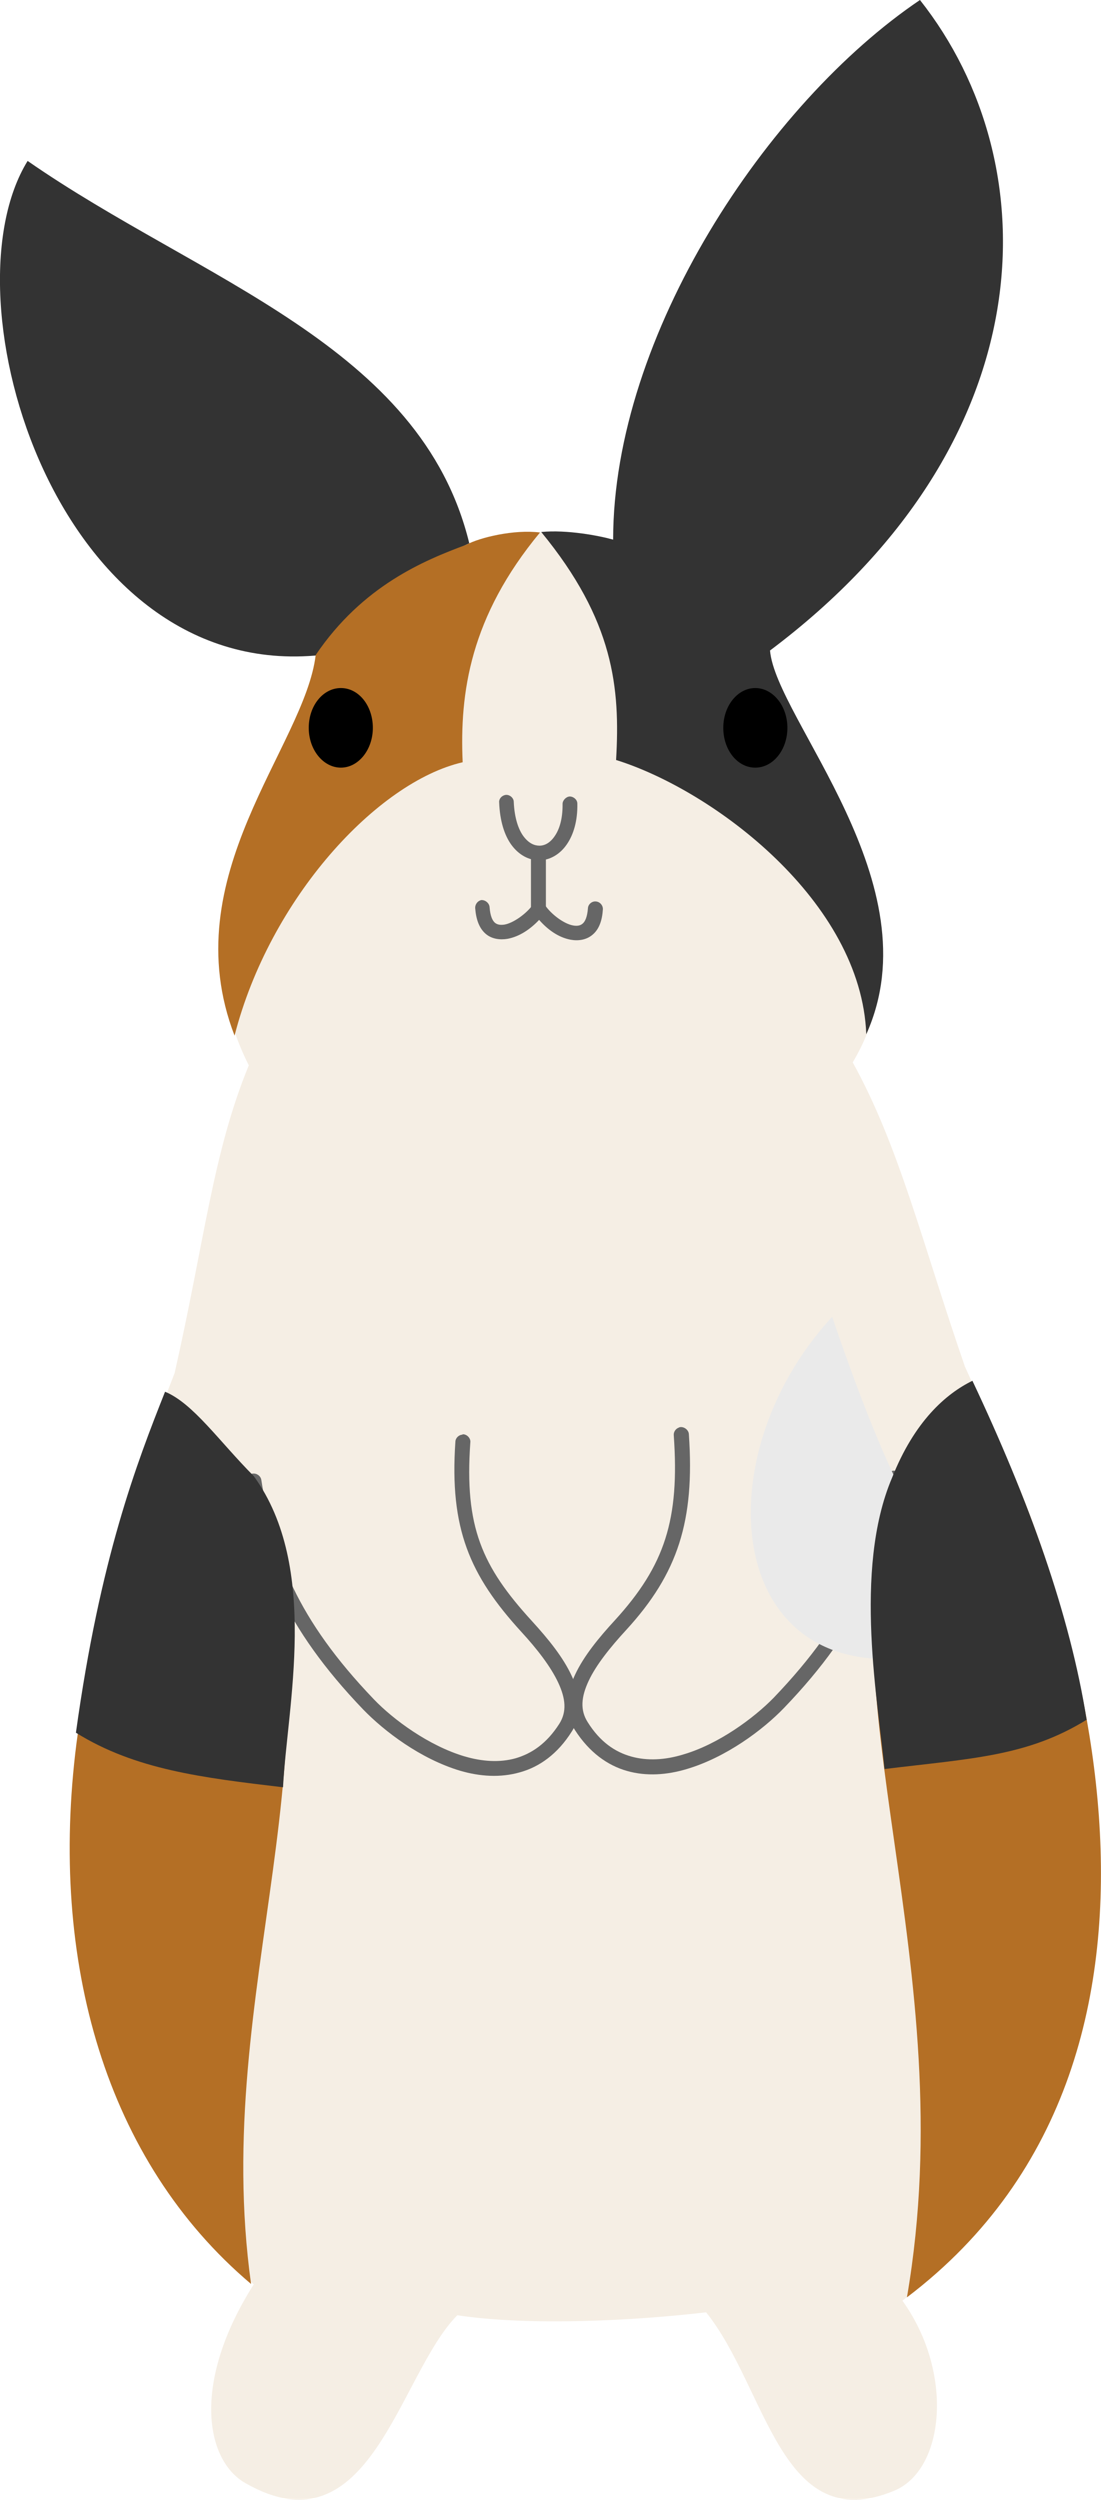 <?xml version="1.0" encoding="UTF-8"?>
<svg id="seven" xmlns="http://www.w3.org/2000/svg" viewBox="0 0 63.37 143.84">
  <defs>
    <style>
      .cls-1 {
        fill: #eaeaea;
      }

      .cls-2 {
        fill: #f5eee4;
      }

      .cls-3 {
        fill: #b46f25;
      }

      .cls-4 {
        fill: #666;
      }

      .cls-5 {
        fill: #333;
      }
    </style>
  </defs>
  <path class="cls-2" d="m14.61,131.45c-18.34-16.1-7.61-44.66-4.56-52.44,1.73-7.64,2.2-12.68,4.27-17.71-5.28-10.45,4.62-19.77,3.98-23.66C5.78,39.05-3.57,20.04,1.53,9.34c6.11,5.23,22.26,9.74,25.47,21.94,2.38-.91,6.32-.79,8.4-.15.2-10.34,9.28-26.27,17.65-30.95,9.09,15.4,3.08,26.91-8.9,37.3-.13,3.68,10.64,14.04,4.93,23.65,2.68,4.84,4,10.39,6.46,17.51,3.89,8.5,17.08,37.57-3.6,53.74,2.97,4.13,2.45,9.73-.48,10.94-6.54,2.7-7.31-5.91-10.82-10.27-4.06.48-10.14.8-14.32.17-3.39,3.43-5,13.79-12.21,9.65-2.27-1.3-3.1-5.75.49-11.42h0Zm0,0"/>
  <path class="cls-5" d="m18.47,37.69C3.32,39.3-3.31,17.19,1.59,9.26c9.9,6.88,22.64,10.59,25.42,22-3.23,1.5-5.75,3.69-8.54,6.43h0Zm0,0"/>
  <path class="cls-5" d="m31.15,30.61c4.19,5.1,4.55,8.98,4.31,13.12,5.63,1.76,14.11,8.14,14.4,15.78,3.91-8.66-5.21-18.15-5.54-22.08C60.13,25.56,60.5,9.55,52.95,0c-8.79,5.93-17.66,19.3-17.66,31.05-.82-.23-2.66-.58-4.13-.44h0Zm0,0"/>
  <path class="cls-3" d="m31.08,30.64c-4.02,4.85-4.63,9.22-4.45,13.22-4.91,1.13-11.1,7.82-13.13,15.73-3.54-9.19,4.04-16.63,4.67-21.9,2.7-3.99,6.23-5.44,8.68-6.35.76-.41,2.73-.89,4.23-.7h0Zm0,0"/>
  <path class="cls-2" d="m26.64,82.99c-.35,4.91.74,7.4,3.67,10.6,1.86,2.02,3.31,4.14,2.24,5.82-3.09,4.84-9,1.09-11.35-1.34-4.46-4.66-5.89-8.45-6.6-12.84.47-6.23,10.33-9.93,12.04-2.24h0Zm0,0"/>
  <path class="cls-2" d="m39.21,82.57c.34,4.91-.56,7.73-3.49,10.93-1.86,2.04-3.32,4.16-2.25,5.82,3.09,4.84,9,1.09,11.35-1.35,4.47-4.66,5.9-8.44,6.6-12.83-2.77-4.88-8.09-6.56-12.21-2.58h0Zm0,0"/>
  <path class="cls-4" d="m26.62,82.55c-.22.01-.41.2-.41.42-.34,4.98.82,7.67,3.79,10.92.92,1,1.7,2.01,2.13,2.93.43.92.5,1.68.06,2.37-.73,1.14-1.59,1.71-2.51,1.98-.92.26-1.93.19-2.95-.11-2.05-.61-4.09-2.11-5.21-3.28-4.42-4.61-5.8-8.29-6.48-12.63-.04-.23-.27-.39-.5-.36s-.39.26-.36.49c.7,4.44,2.2,8.37,6.72,13.08,1.23,1.27,3.31,2.85,5.59,3.53,1.13.33,2.31.41,3.43.09,1.13-.31,2.18-1.06,2.99-2.35.63-.98.5-2.13,0-3.19-.49-1.07-1.34-2.12-2.29-3.16-2.89-3.16-3.89-5.43-3.55-10.27.04-.25-.2-.5-.45-.48h0Zm0,0"/>
  <path class="cls-4" d="m39.08,82.14c-.19.06-.32.26-.3.45.34,4.84-.51,7.48-3.38,10.63-.94,1.02-1.8,2.07-2.3,3.14-.5,1.06-.63,2.22,0,3.2.82,1.27,1.86,2.02,2.99,2.34,1.12.32,2.31.23,3.44-.11,2.26-.67,4.38-2.25,5.6-3.52,4.52-4.7,5.99-8.62,6.71-13.07.09-.24-.09-.54-.33-.57-.25-.05-.51.18-.5.43-.69,4.35-2.06,8.02-6.48,12.63-1.13,1.16-3.18,2.68-5.23,3.27-1.02.31-2.04.37-2.97.11-.93-.26-1.79-.84-2.5-1.97-.45-.7-.38-1.46.05-2.38.43-.92,1.24-1.93,2.16-2.93,2.99-3.26,3.95-6.29,3.61-11.25,0-.27-.31-.49-.56-.41h0Zm0,0"/>
  <path d="m21.46,41.88c0,1.26-.83,2.29-1.84,2.29s-1.85-1.02-1.85-2.29.82-2.29,1.85-2.29,1.84,1.02,1.84,2.29h0Zm0,0"/>
  <path d="m45.32,41.88c0,1.26-.82,2.29-1.85,2.29s-1.84-1.02-1.84-2.29.83-2.29,1.84-2.29,1.85,1.02,1.85,2.29h0Zm0,0"/>
  <path class="cls-4" d="m29.05,45.75c-.19.05-.34.23-.32.42.04,1.06.3,1.89.71,2.45.42.57,1,.89,1.61.88.59,0,1.18-.34,1.57-.91.39-.56.63-1.36.61-2.35,0-.23-.22-.41-.44-.41-.21.01-.42.23-.41.44.01.86-.19,1.47-.46,1.85-.26.38-.57.54-.87.54s-.62-.14-.92-.54c-.29-.39-.52-1.05-.56-1.98,0-.25-.28-.46-.52-.39h0Zm0,0"/>
  <path class="cls-4" d="m30.88,48.9c-.18.05-.32.24-.32.43v3.12c0,.23.2.43.43.43s.43-.2.43-.43v-3.12c.01-.26-.27-.5-.54-.43h0Zm0,0"/>
  <path class="cls-4" d="m27.67,51.8c-.19.05-.33.25-.32.45.05.67.24,1.16.59,1.47.36.32.85.37,1.27.3.7-.13,1.32-.56,1.82-1.09.49.56,1.11,1.01,1.81,1.14.43.08.91.02,1.27-.29.37-.31.55-.81.59-1.46.01-.23-.18-.44-.41-.45-.23-.02-.44.17-.45.39-.04.52-.17.77-.3.88-.12.11-.3.16-.56.11-.51-.09-1.25-.63-1.62-1.18-.17-.22-.54-.22-.7,0-.37.51-1.11,1.04-1.62,1.13-.26.04-.43,0-.56-.11-.13-.12-.26-.36-.3-.88-.01-.26-.29-.47-.54-.41h0Zm0,0"/>
  <path class="cls-1" d="m52.83,87.36c-1.56-2.1-3.8-8.23-4.93-11.59-7.67,8.28-6.14,22.11,6.16,19.33.77-2.32-.64-5.81-1.23-7.74h0Zm0,0"/>
  <path class="cls-3" d="m9.74,80.23c2.13,1.7,3.63,3.38,4.71,5.18,5.73,14.91-2.37,28.93,0,46.01-8.37-7.07-11.64-18.55-10.05-31.1.73-5.84,4.49-17.57,5.34-20.09h0Zm0,0"/>
  <path class="cls-5" d="m4.37,99.7c3.42,2.13,7.28,2.59,11.92,3.14.23-4.62,2.13-12.64-1.68-17.9-2-2.01-3.49-4.19-5.11-4.86-1.63,4.11-3.74,9.57-5.13,19.62h0Zm0,0"/>
  <path class="cls-3" d="m55.9,79.76c-1.86.88-3.11,2.81-4.36,5.44-4.35,11.89,3.95,27.88.66,46.99,18.81-14.27,9.42-42.05,3.7-52.43h0Zm0,0"/>
  <path class="cls-5" d="m62.55,98.95c-3.43,2.12-6.64,2.23-11.64,2.84-.33-3.64-1.83-11.43.43-16.75,1.29-3.26,3.1-4.84,4.63-5.59,3.24,6.86,5.62,13.46,6.57,19.49h0Zm0,0"/>
</svg>